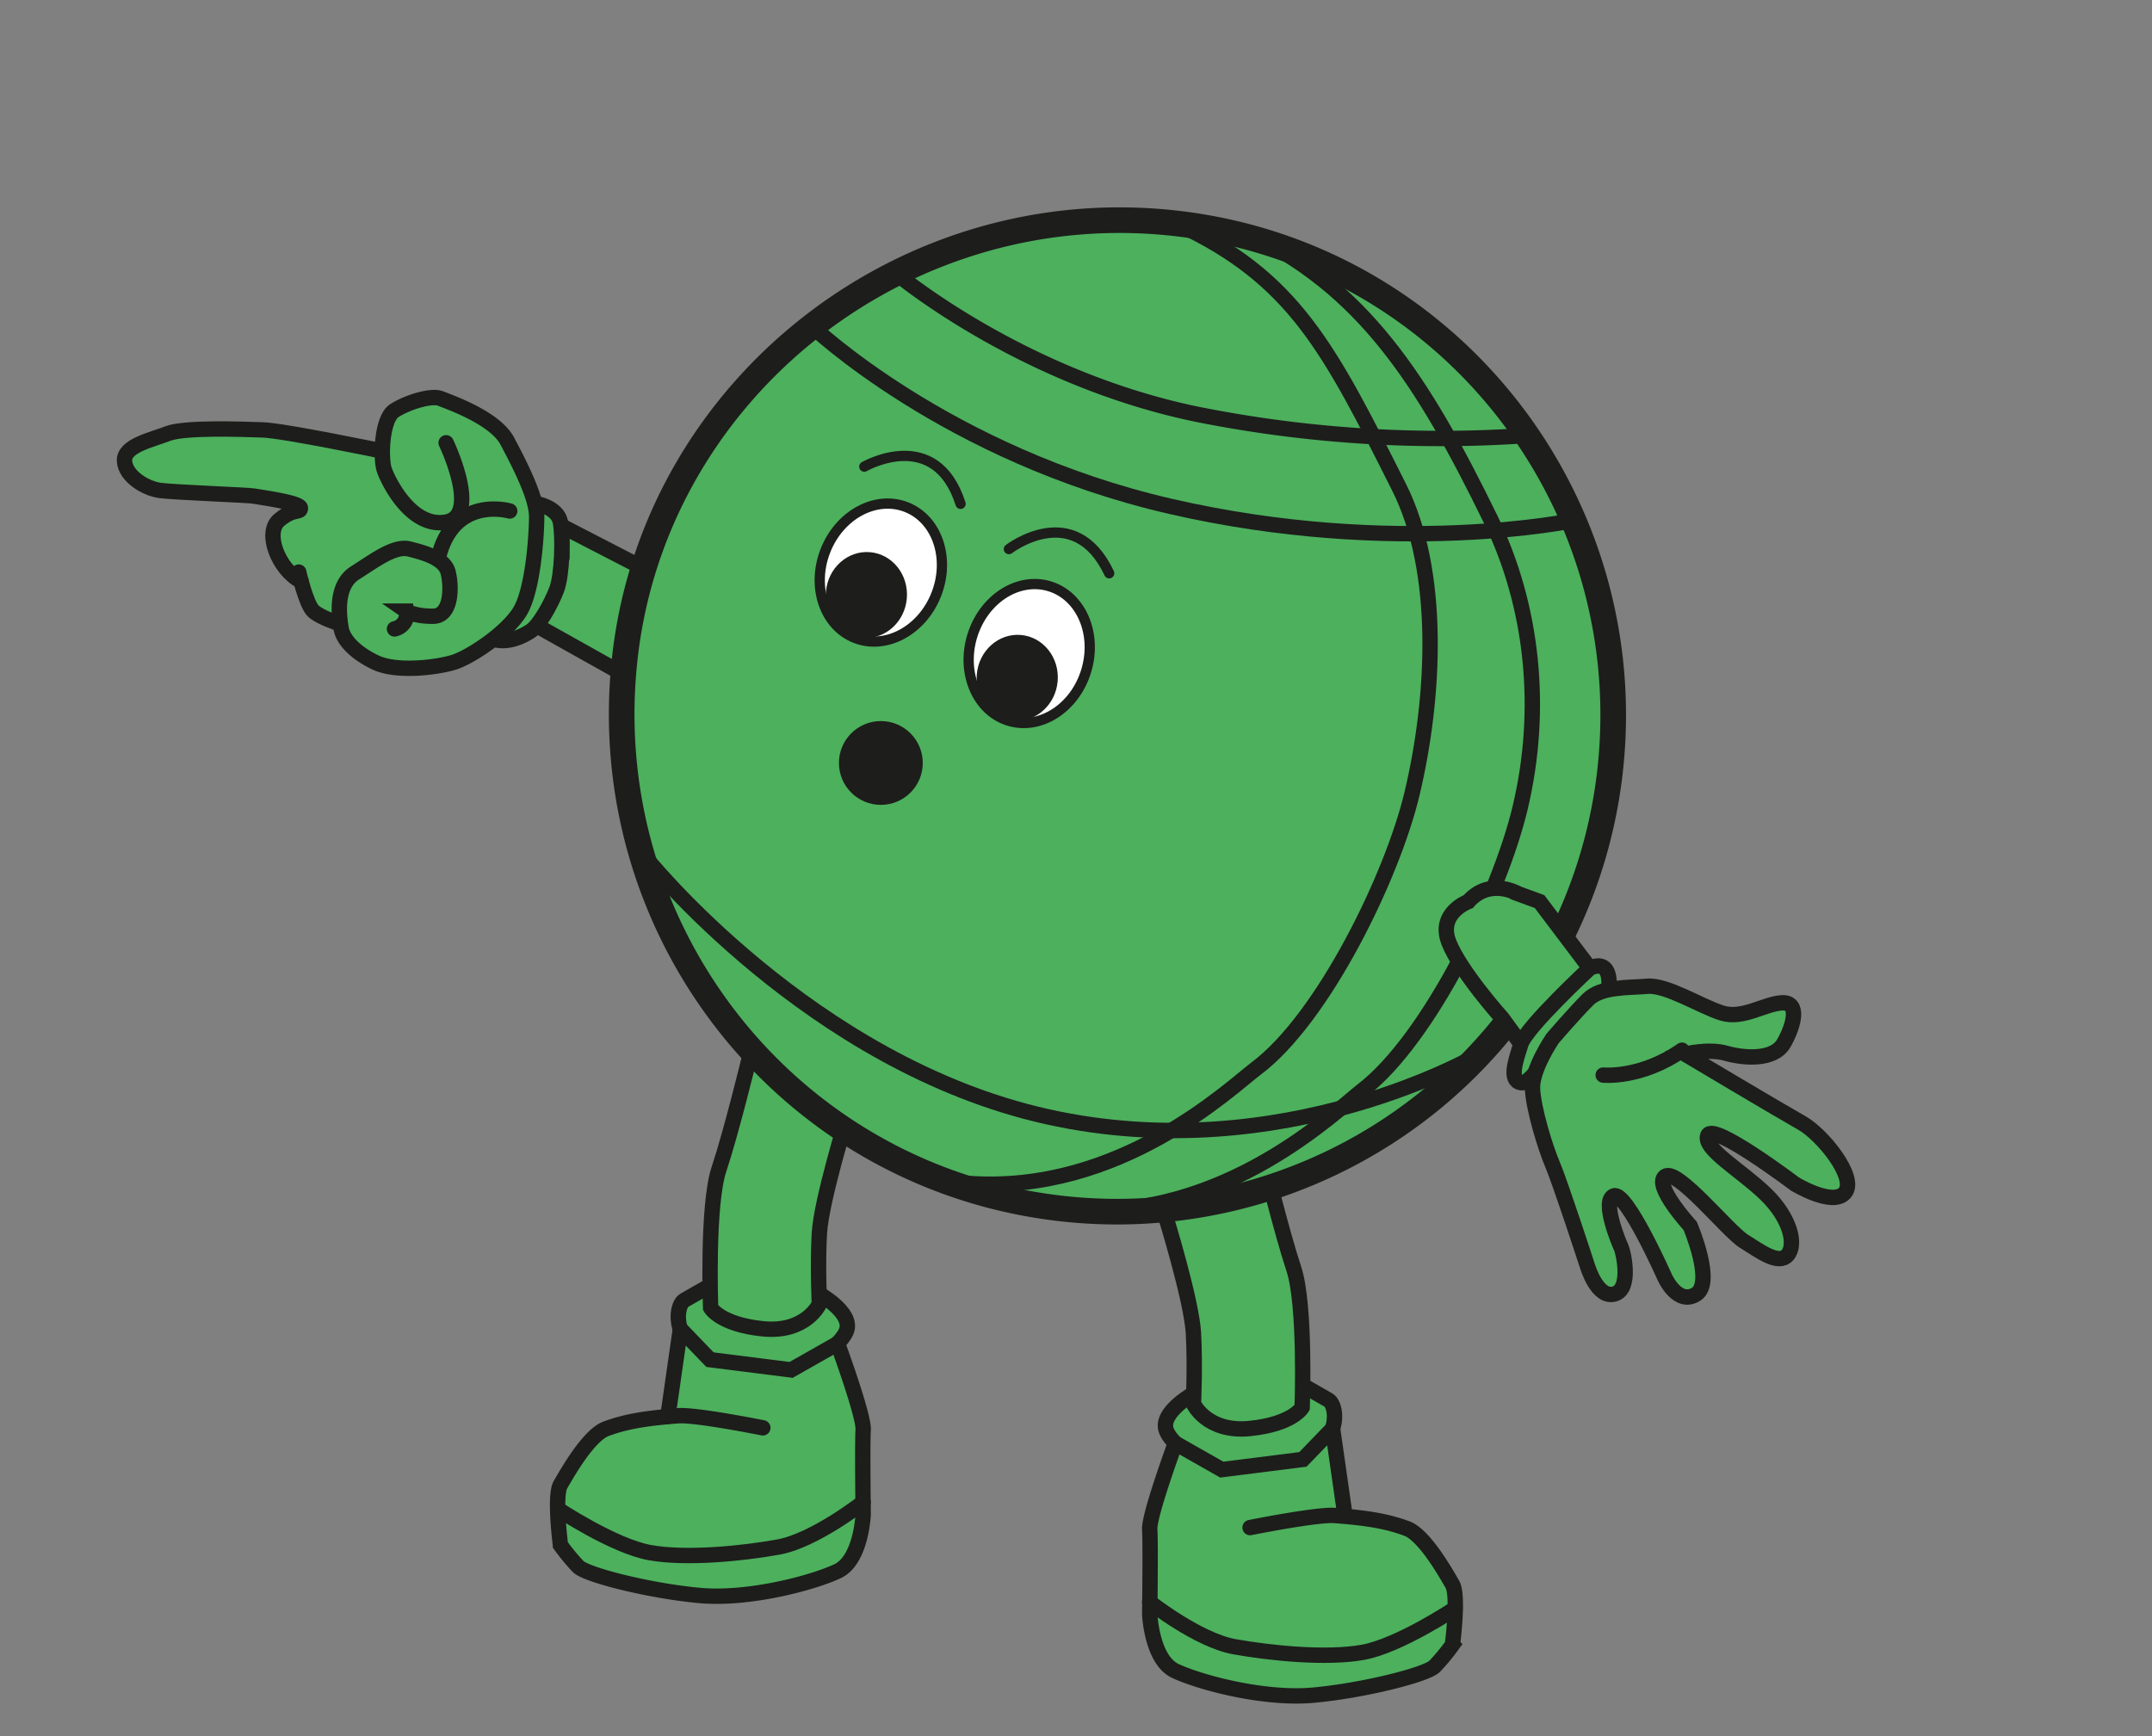 <svg xmlns="http://www.w3.org/2000/svg" viewBox="0 0 420.04 338.9"><rect x="0" y="0" width="420.04" height="338.9" fill="#808080" stroke="none"/><defs><style>.cls-1,.cls-2,.cls-3{fill:#4cb05d;}.cls-1,.cls-2,.cls-3,.cls-4,.cls-5,.cls-6,.cls-8{stroke:#1d1d1b;}.cls-1,.cls-2,.cls-4,.cls-5,.cls-6,.cls-8{stroke-miterlimit:10;}.cls-1,.cls-2,.cls-4,.cls-5{stroke-width:3px;}.cls-2,.cls-4,.cls-8{stroke-linecap:round;}.cls-3{stroke-width:5px;}.cls-4,.cls-5,.cls-8{fill:none;}.cls-6{fill:#fff;}.cls-6,.cls-8{stroke-width:2px;}.cls-7{fill:#1d1d1b;}</style></defs><g id="armebeine"><path class="cls-1" d="M159.56,252.38s7.09,3.82,5.64,7.45-9.45,8.54-14.72,8-12.91-1.46-16-5.27-2.18-8-.91-8.73l5.09-2.9Z"/><path class="cls-2" d="M148.89,278.73s-13.07-2.62-16.5-2.36c-7,.52-10.63,1.27-14.08,2.54s-7.64,8.73-8.91,10.91,0,11.81,0,11.81a40.15,40.15,0,0,0,3.45,4.18c1.64,1.64,13.82,4.73,23.63,5.64s22.36-2.55,27-4.73,5-11.08,5-11.08-.18-13.82,0-16.54-5-16.82-5-16.82l-9.06,5.14-15.84-2-5.78-6-2.45,17.14"/><path class="cls-2" d="M168.47,293.27S159,300.72,151.93,302s-18,2.36-25.08,1.09-18-8.53-18-8.53"/><path class="cls-1" d="M165.39,217.85s-5.1,16.54-5.46,22.9,0,13.81,0,13.81-2.62,5.68-11,4.84-10.23-4.11-10.23-4.11-.73-20,1.64-27.08,5.9-21.57,5.9-21.57Z"/><polygon class="cls-1" points="109.67 102.71 125.41 110.84 123.01 132.37 104.7 122.11 109.67 108.83 109.67 102.71"/><path class="cls-1" d="M104.7,98.31s4.14.72,4.68,3.6.36,10.31-.72,13.16-3.42,7-5,8.06-4.52,2.55-7.38,1.64"/><path class="cls-2" d="M58.31,111.68s1.43,6.3,2.86,7.62,5,2.39,5,2.39l23-2.07,7-14.29L90.07,87,74.66,88.06s-19.24-4-23.38-4.14-15.29-.54-18.53.72S24.12,87,24.3,90s4.14,5.39,7,5.75,17.26.9,18.16,1.08,9.18,1.26,9.18,2.34-1.21-.1-4.14,2.34-.24,9.61,4.32,12"/><path class="cls-2" d="M87.08,86.44s6.83,14.21,0,15.47S75.74,93.88,75,91.69s-.54-9.93,2-11.55,7.2-3.06,9-2.34,10.61,3.78,13,8.28,5.75,11,5.75,14.75-.72,14.27-3.23,18.47-9.72,9-13,10-11.15,2-15.28,0-6.3-4.5-6.66-6.66-1.26-8.27,2.7-10.79,7.73-5.4,10.61-4.68,6.84,1.8,7.56,4.5.78,8.63-2.94,8.63-5.16-1-5.16-1A3,3,0,0,1,77,122.77"/><path class="cls-2" d="M99.49,99.75s-11.14-3.25-14,9.44"/><path class="cls-1" d="M233.31,271.85s-7.09,3.81-5.64,7.45,9.45,8.54,14.72,8,12.91-1.45,16-5.27,2.18-8,.91-8.72l-5.09-2.91Z"/><path class="cls-2" d="M244,298.2s13.07-2.62,16.5-2.36c7,.52,10.63,1.27,14.08,2.54s7.64,8.72,8.91,10.91,0,11.81,0,11.81a40.56,40.56,0,0,1-3.46,4.18c-1.63,1.64-13.81,4.72-23.62,5.63s-22.36-2.54-27-4.72-5-11.09-5-11.09.18-13.81,0-16.54,5-16.82,5-16.82l9.07,5.15,15.83-2,5.79-6L262.55,296"/><path class="cls-2" d="M224.4,312.74s9.45,7.45,16.54,8.72,18,2.37,25.08,1.09S284,314,284,314"/><path class="cls-1" d="M227.47,237.31s5.11,16.54,5.47,22.9,0,13.82,0,13.82,2.62,5.67,11,4.83,10.23-4.11,10.23-4.11.72-20-1.64-27.08-5.9-21.57-5.9-21.57Z"/></g><g id="Ebene_1" data-name="Ebene 1"><path class="cls-3" d="M314.16,151.38a96.82,96.82,0,0,1-107.75,84.45C153.33,229.4,115.88,181.2,122,128.08c6-52.22,54.53-90.62,107.75-84.45S320.59,98.3,314.16,151.38Z"/><path class="cls-4" d="M209.34,236.14c29.71,2.15,51.6-19.46,56.59-23.3,13.12-10.08,26.8-38.5,30.76-55.06,4.64-19.41,2.46-39.57-5.71-56.35C277.54,73.87,265.9,56,243,45.23"/><path class="cls-5" d="M174.69,53.18s24.39,20.56,59,27.7a242.24,242.24,0,0,0,65.43,4.06"/><path class="cls-5" d="M158.34,63.54s26.4,25.26,70.22,35.33,78.5,2.74,78.5,2.74"/><path class="cls-4" d="M188.81,231c29.68,2.27,51.42-18.7,56.38-22.42,13.05-9.77,26.54-37.43,30.4-53.57,4.52-18.92,5.74-43.49-2.52-59.91-13.57-27-20.44-40.83-43.36-51.44"/><path class="cls-5" d="M125.89,167.23S158.16,207.7,204.44,218s84.47-12.32,84.47-12.32"/><path class="cls-1" d="M286.58,176s-6,2.22-3.8,7.91,10.44,14.88,10.44,14.88l5.7,7.81,11.39-13.82V189l-9.81-13-4.2-1.54S290.81,171.23,286.58,176Z"/><path class="cls-1" d="M310.31,189s-12.38,11.49-13.44,14.8-2.39,7.12,0,7.56,7.1-8.85,9.46-11.18S314,193,314,193s.89-6.08-3.72-4"/><path class="cls-2" d="M303.05,202.71s-4.09,6-3.93,9.81,2.45,11.39,3.93,14.86,6.54,19,6.7,19.49,2,6.71,5.4,5.72,1.64-8.34,1.31-9-3.93-9.16-1.47-10.14,10,16,10,16,2.46,5.44,6.06,3.21-1.15-13.35-1.15-13.35-7.2-7.86-4.91-9.65,12.27,10.7,15.38,12.63,6.71,4.7,8.5,2.74.66-7.2-4.25-11.94-12.27-8.83-11.28-11.45,17,9.49,17,9.49,7.52,4.58,9.81,1.63-4.42-11.28-8.5-13.57-22.74-13.41-22.74-13.41,4.58-1.15,8-.17,9.33,1.47,11.29-2,3.11-8-.33-7.85-7.68,3.27-11.77,2-10.8-5.56-14.56-5.23-9,0-11.61,2.61S303.05,202.71,303.05,202.71Z"/><path class="cls-2" d="M312.92,209.87s7.36.75,15.38-4.86"/></g><g id="face"><ellipse class="cls-6" cx="200.88" cy="127.56" rx="13.72" ry="11.63" transform="translate(20.98 283.33) rotate(-73.3)"/><ellipse class="cls-6" cx="171.93" cy="111.76" rx="13.72" ry="11.63" transform="translate(5.64 231.77) rotate(-68.84)"/><ellipse class="cls-7" cx="169.1" cy="116.14" rx="8.39" ry="7.92" transform="translate(38.92 274.69) rotate(-85.09)"/><ellipse class="cls-7" cx="198.54" cy="132.31" rx="8.39" ry="7.92" transform="translate(49.73 318.8) rotate(-85.09)"/><path class="cls-8" d="M196.92,107.19s12.72-9.8,19.58,4.72"/><path class="cls-8" d="M168.7,91.09s13.91-8,18.79,7.27"/><circle class="cls-7" cx="171.93" cy="148.94" r="8.18"/></g></svg>